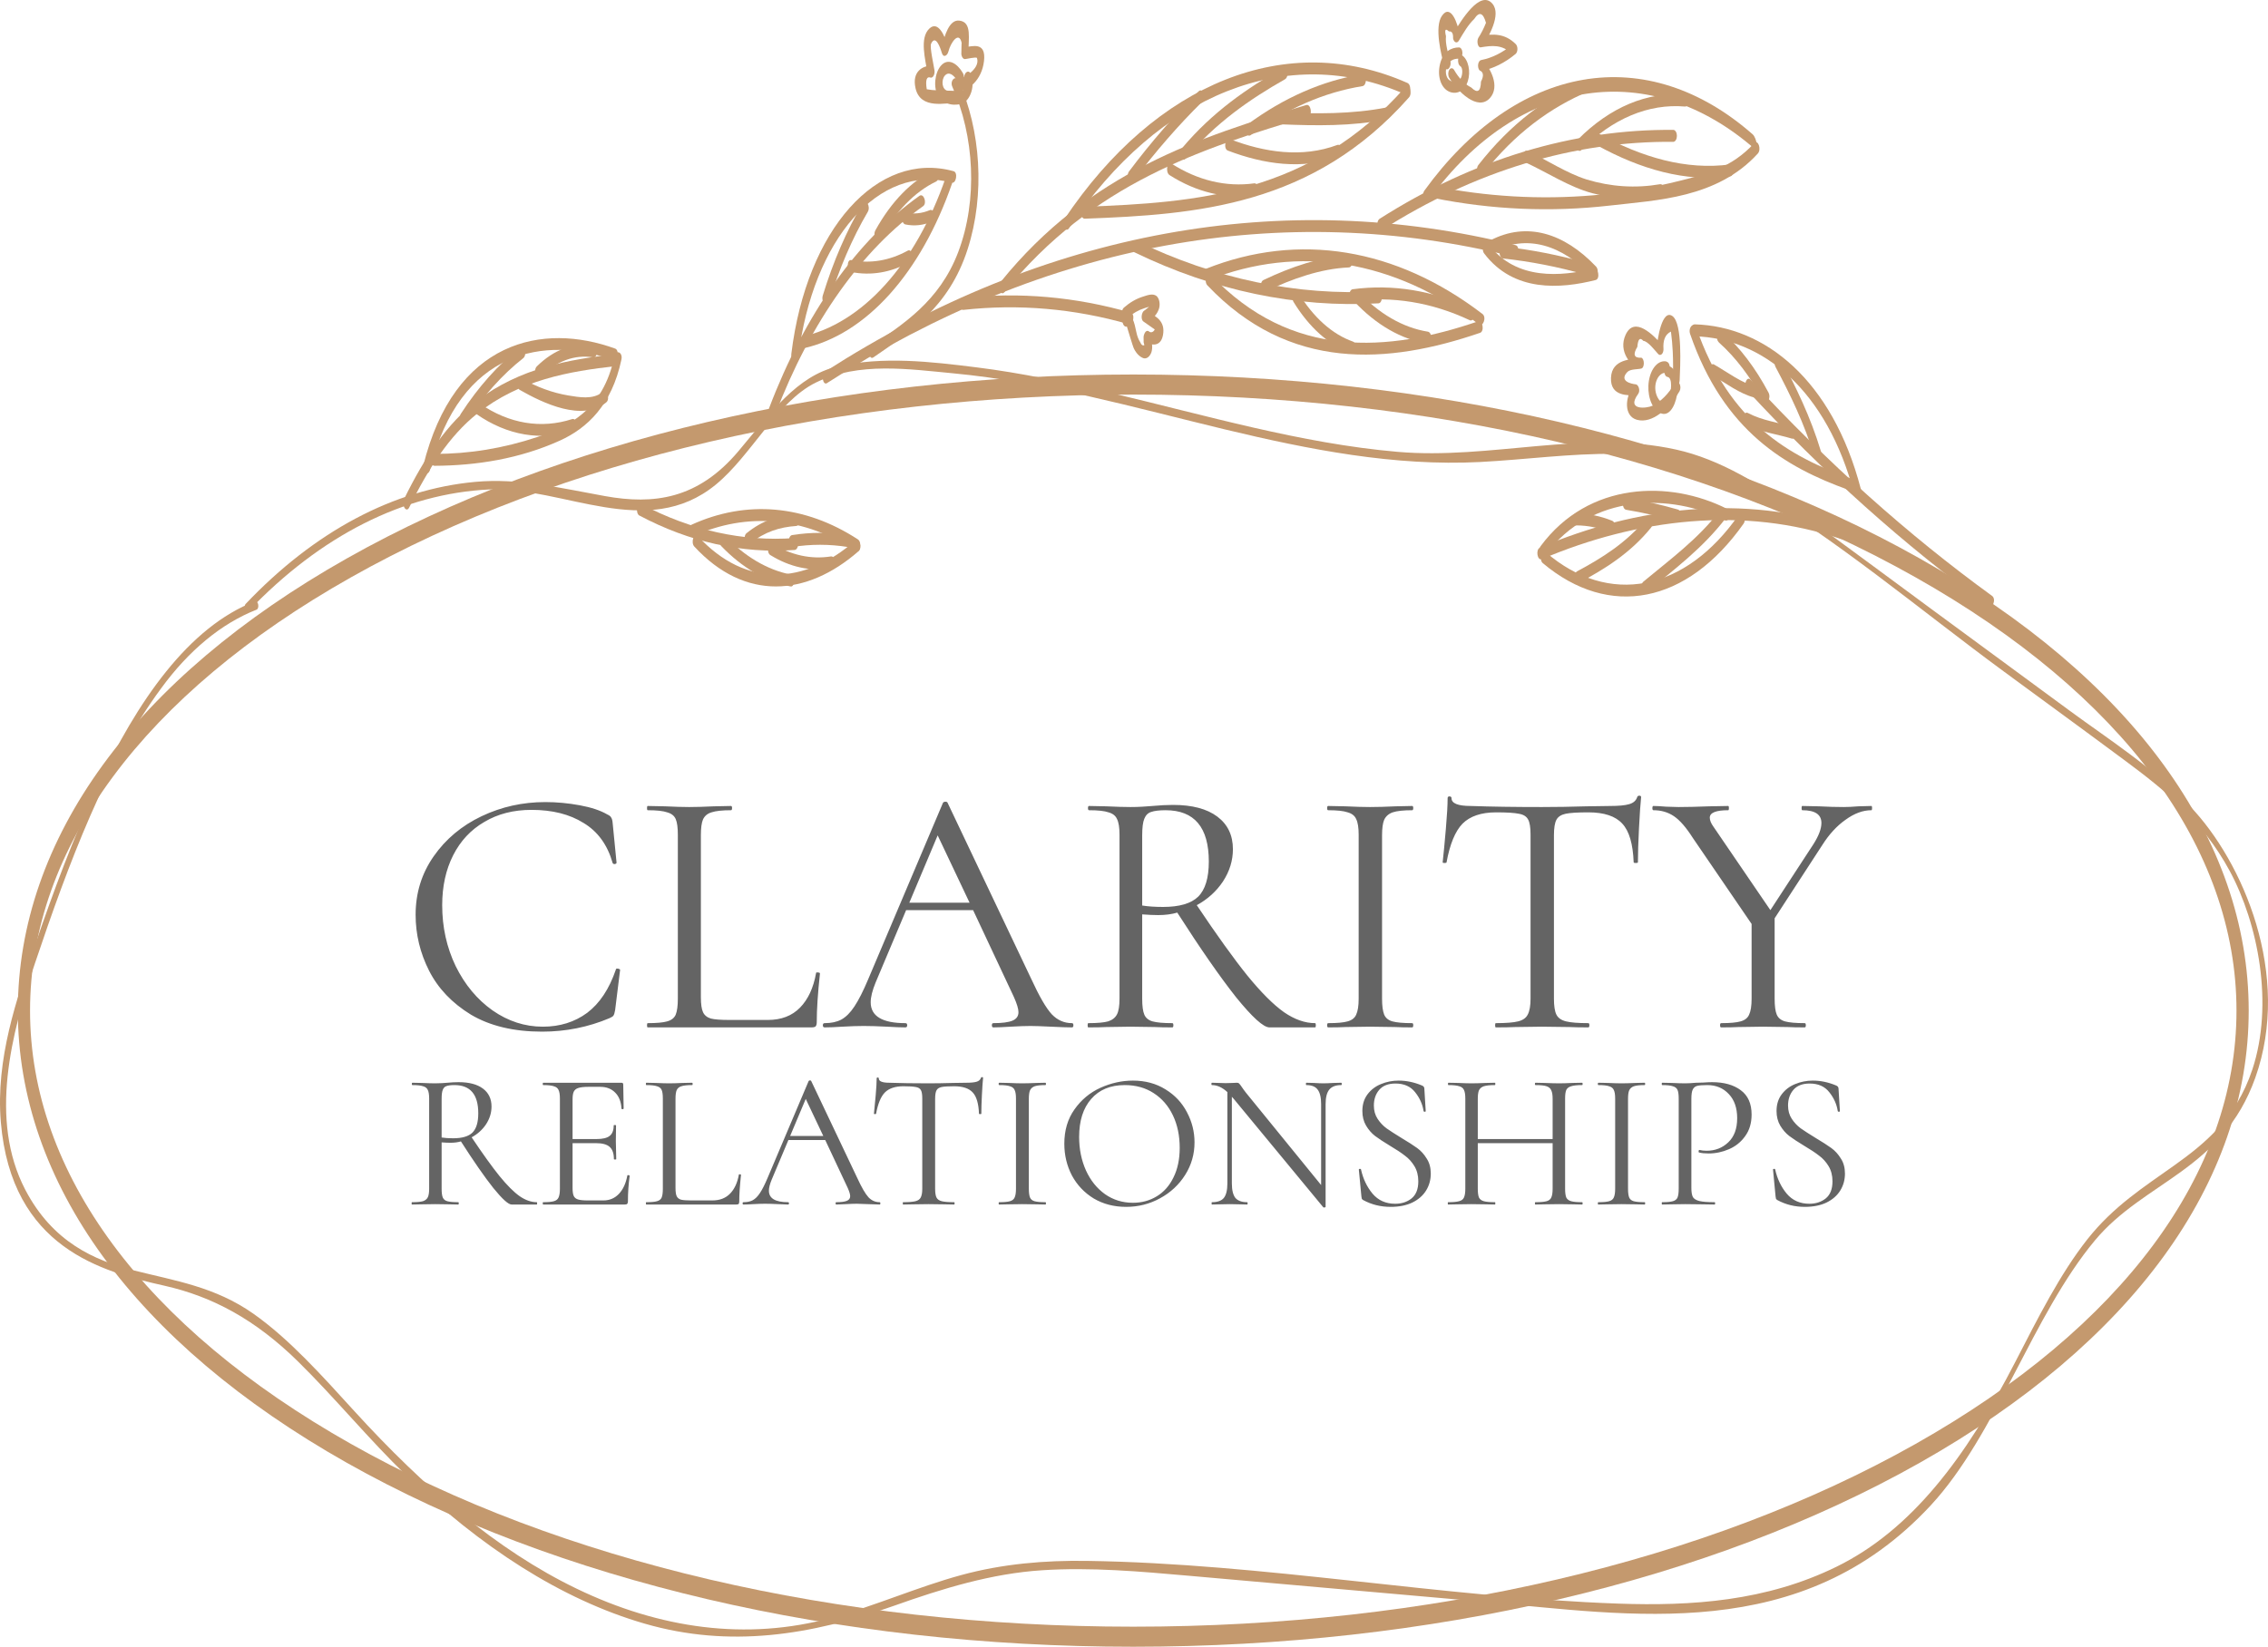 <svg width="256" height="186" viewBox="0 0 256 186" fill="none" xmlns="http://www.w3.org/2000/svg">
<path d="M61.553 90.56C62.833 90.56 64.126 90.68 65.433 90.92C66.74 91.16 67.78 91.507 68.553 91.96C68.793 92.067 68.94 92.187 68.993 92.32C69.073 92.427 69.126 92.627 69.153 92.92L69.593 97.4C69.593 97.48 69.526 97.533 69.393 97.56C69.26 97.56 69.18 97.52 69.153 97.44C68.567 95.387 67.473 93.88 65.873 92.92C64.3 91.933 62.34 91.44 59.993 91.44C57.967 91.44 56.193 91.893 54.673 92.8C53.153 93.68 51.98 94.933 51.153 96.56C50.327 98.187 49.913 100.067 49.913 102.2C49.913 104.68 50.42 106.973 51.433 109.08C52.473 111.187 53.86 112.853 55.593 114.08C57.353 115.307 59.246 115.92 61.273 115.92C63.193 115.92 64.86 115.4 66.273 114.36C67.686 113.293 68.766 111.667 69.513 109.48C69.513 109.4 69.567 109.36 69.673 109.36C69.753 109.36 69.82 109.373 69.873 109.4C69.953 109.427 69.993 109.467 69.993 109.52L69.433 114.04C69.38 114.36 69.313 114.573 69.233 114.68C69.18 114.76 69.033 114.853 68.793 114.96C66.393 115.973 63.86 116.48 61.193 116.48C57.993 116.48 55.313 115.84 53.153 114.56C51.02 113.253 49.447 111.6 48.433 109.6C47.42 107.6 46.913 105.493 46.913 103.28C46.913 100.827 47.593 98.627 48.953 96.68C50.313 94.733 52.113 93.227 54.353 92.16C56.593 91.093 58.993 90.56 61.553 90.56ZM79.111 112.6C79.111 113.373 79.191 113.933 79.351 114.28C79.511 114.627 79.804 114.867 80.231 115C80.658 115.107 81.351 115.16 82.311 115.16H86.671C88.191 115.16 89.404 114.693 90.311 113.76C91.218 112.827 91.818 111.533 92.111 109.88C92.111 109.8 92.178 109.773 92.311 109.8C92.471 109.8 92.551 109.84 92.551 109.92C92.311 112.133 92.191 113.96 92.191 115.4C92.191 115.613 92.151 115.773 92.071 115.88C91.991 115.96 91.831 116 91.591 116H73.111C73.058 116 73.031 115.92 73.031 115.76C73.031 115.6 73.058 115.52 73.111 115.52C74.124 115.52 74.858 115.453 75.311 115.32C75.791 115.187 76.111 114.933 76.271 114.56C76.431 114.16 76.511 113.56 76.511 112.76V94.24C76.511 93.44 76.431 92.853 76.271 92.48C76.111 92.107 75.791 91.853 75.311 91.72C74.858 91.56 74.124 91.48 73.111 91.48C73.058 91.48 73.031 91.4 73.031 91.24C73.031 91.08 73.058 91 73.111 91L75.071 91.04C76.191 91.093 77.098 91.12 77.791 91.12C78.538 91.12 79.471 91.093 80.591 91.04L82.511 91C82.591 91 82.631 91.08 82.631 91.24C82.631 91.4 82.591 91.48 82.511 91.48C81.524 91.48 80.791 91.56 80.311 91.72C79.858 91.853 79.538 92.12 79.351 92.52C79.191 92.893 79.111 93.48 79.111 94.28V112.6ZM120.999 115.52C121.106 115.52 121.159 115.6 121.159 115.76C121.159 115.92 121.106 116 120.999 116C120.492 116 119.706 115.973 118.639 115.92C117.572 115.867 116.799 115.84 116.319 115.84C115.732 115.84 114.986 115.867 114.079 115.92C113.226 115.973 112.572 116 112.119 116C112.012 116 111.959 115.92 111.959 115.76C111.959 115.6 112.012 115.52 112.119 115.52C113.106 115.52 113.826 115.427 114.279 115.24C114.732 115.053 114.959 114.733 114.959 114.28C114.959 113.907 114.786 113.333 114.439 112.56L109.839 102.76H102.279L98.839 110.92C98.466 111.827 98.279 112.573 98.279 113.16C98.279 114.733 99.586 115.52 102.199 115.52C102.332 115.52 102.399 115.6 102.399 115.76C102.399 115.92 102.332 116 102.199 116C101.719 116 101.026 115.973 100.119 115.92C99.106 115.867 98.226 115.84 97.479 115.84C96.786 115.84 95.986 115.867 95.079 115.92C94.279 115.973 93.612 116 93.079 116C92.946 116 92.879 115.92 92.879 115.76C92.879 115.6 92.946 115.52 93.079 115.52C93.826 115.52 94.452 115.387 94.959 115.12C95.492 114.827 95.986 114.333 96.439 113.64C96.919 112.92 97.439 111.893 97.999 110.56L106.439 90.64C106.492 90.56 106.586 90.52 106.719 90.52C106.852 90.52 106.932 90.56 106.959 90.64L116.399 110.52C117.306 112.493 118.079 113.827 118.719 114.52C119.359 115.187 120.119 115.52 120.999 115.52ZM102.639 101.92H109.439L105.839 94.32L102.639 101.92ZM148.445 115.52C148.498 115.52 148.525 115.6 148.525 115.76C148.525 115.92 148.498 116 148.445 116H143.285C142.618 116 141.365 114.867 139.525 112.6C137.712 110.307 135.498 107.12 132.885 103.04C132.245 103.227 131.525 103.32 130.725 103.32C130.218 103.32 129.618 103.293 128.925 103.24V112.76C128.925 113.587 129.005 114.187 129.165 114.56C129.325 114.933 129.632 115.187 130.085 115.32C130.565 115.453 131.312 115.52 132.325 115.52C132.405 115.52 132.445 115.6 132.445 115.76C132.445 115.92 132.405 116 132.325 116C131.498 116 130.845 115.987 130.365 115.96L127.605 115.92L124.885 115.96C124.405 115.987 123.725 116 122.845 116C122.792 116 122.765 115.92 122.765 115.76C122.765 115.6 122.792 115.52 122.845 115.52C123.858 115.52 124.605 115.453 125.085 115.32C125.565 115.16 125.898 114.893 126.085 114.52C126.272 114.147 126.365 113.56 126.365 112.76V94.24C126.365 93.44 126.272 92.853 126.085 92.48C125.925 92.107 125.605 91.853 125.125 91.72C124.672 91.56 123.938 91.48 122.925 91.48C122.845 91.48 122.805 91.4 122.805 91.24C122.805 91.08 122.845 91 122.925 91L124.885 91.04C126.005 91.093 126.912 91.12 127.605 91.12C128.085 91.12 128.538 91.107 128.965 91.08C129.392 91.053 129.765 91.027 130.085 91C130.938 90.92 131.712 90.88 132.405 90.88C134.565 90.88 136.232 91.32 137.405 92.2C138.578 93.08 139.165 94.307 139.165 95.88C139.165 97.16 138.792 98.373 138.045 99.52C137.298 100.64 136.312 101.533 135.085 102.2C137.352 105.587 139.258 108.24 140.805 110.16C142.352 112.053 143.725 113.427 144.925 114.28C146.125 115.107 147.298 115.52 148.445 115.52ZM128.925 102.24C129.592 102.347 130.378 102.4 131.285 102.4C133.125 102.4 134.445 102.013 135.245 101.24C136.045 100.44 136.445 99.12 136.445 97.28C136.445 93.413 134.818 91.48 131.565 91.48C130.845 91.48 130.298 91.547 129.925 91.68C129.578 91.787 129.325 92.04 129.165 92.44C129.005 92.813 128.925 93.44 128.925 94.32V102.24ZM155.999 112.76C155.999 113.56 156.079 114.16 156.239 114.56C156.399 114.933 156.706 115.187 157.159 115.32C157.639 115.453 158.386 115.52 159.399 115.52C159.479 115.52 159.519 115.6 159.519 115.76C159.519 115.92 159.479 116 159.399 116C158.599 116 157.959 115.987 157.479 115.96L154.639 115.92L151.879 115.96C151.399 115.987 150.746 116 149.919 116C149.839 116 149.799 115.92 149.799 115.76C149.799 115.6 149.839 115.52 149.919 115.52C150.932 115.52 151.666 115.453 152.119 115.32C152.599 115.187 152.919 114.933 153.079 114.56C153.266 114.16 153.359 113.56 153.359 112.76V94.24C153.359 93.44 153.266 92.853 153.079 92.48C152.919 92.107 152.599 91.853 152.119 91.72C151.666 91.56 150.932 91.48 149.919 91.48C149.839 91.48 149.799 91.4 149.799 91.24C149.799 91.08 149.839 91 149.919 91L151.879 91.04C152.999 91.093 153.919 91.12 154.639 91.12C155.439 91.12 156.399 91.093 157.519 91.04L159.399 91C159.479 91 159.519 91.08 159.519 91.24C159.519 91.4 159.479 91.48 159.399 91.48C158.412 91.48 157.679 91.56 157.199 91.72C156.746 91.88 156.426 92.16 156.239 92.56C156.079 92.933 155.999 93.52 155.999 94.32V112.76ZM168.88 91.72C167.2 91.72 165.934 92.147 165.08 93C164.254 93.853 163.654 95.307 163.28 97.36C163.28 97.413 163.2 97.44 163.04 97.44C162.907 97.44 162.84 97.413 162.84 97.36C162.947 96.4 163.067 95.147 163.2 93.6C163.334 92.053 163.4 90.893 163.4 90.12C163.4 89.987 163.467 89.92 163.6 89.92C163.76 89.92 163.84 89.987 163.84 90.12C163.84 90.707 164.56 91 166 91C168.267 91.08 170.947 91.12 174.04 91.12C175.614 91.12 177.28 91.093 179.04 91.04L181.76 91C182.72 91 183.427 90.933 183.88 90.8C184.36 90.667 184.667 90.4 184.8 90C184.827 89.893 184.907 89.84 185.04 89.84C185.174 89.84 185.24 89.893 185.24 90C185.16 90.773 185.08 91.947 185 93.52C184.92 95.093 184.88 96.373 184.88 97.36C184.88 97.413 184.8 97.44 184.64 97.44C184.48 97.44 184.4 97.413 184.4 97.36C184.32 95.28 183.894 93.827 183.12 93C182.347 92.147 181.067 91.72 179.28 91.72C178.08 91.72 177.227 91.773 176.72 91.88C176.214 91.987 175.867 92.213 175.68 92.56C175.494 92.907 175.4 93.493 175.4 94.32V112.76C175.4 113.587 175.494 114.187 175.68 114.56C175.867 114.933 176.227 115.187 176.76 115.32C177.294 115.453 178.134 115.52 179.28 115.52C179.36 115.52 179.4 115.6 179.4 115.76C179.4 115.92 179.36 116 179.28 116C178.4 116 177.694 115.987 177.16 115.96L174.04 115.92L171.04 115.96C170.507 115.987 169.774 116 168.84 116C168.787 116 168.76 115.92 168.76 115.76C168.76 115.6 168.787 115.52 168.84 115.52C169.987 115.52 170.827 115.453 171.36 115.32C171.894 115.187 172.254 114.933 172.44 114.56C172.654 114.16 172.76 113.56 172.76 112.76V94.24C172.76 93.413 172.667 92.84 172.48 92.52C172.294 92.173 171.947 91.96 171.44 91.88C170.934 91.773 170.08 91.72 168.88 91.72ZM211.232 91C211.285 91 211.312 91.08 211.312 91.24C211.312 91.4 211.285 91.48 211.232 91.48C210.272 91.48 209.299 91.84 208.312 92.56C207.325 93.253 206.445 94.213 205.672 95.44L200.312 103.68V112.76C200.312 113.587 200.392 114.187 200.552 114.56C200.712 114.933 201.019 115.187 201.472 115.32C201.952 115.453 202.699 115.52 203.712 115.52C203.792 115.52 203.832 115.6 203.832 115.76C203.832 115.92 203.792 116 203.712 116C202.885 116 202.245 115.987 201.792 115.96L198.992 115.92L196.232 115.96C195.752 115.987 195.099 116 194.272 116C194.192 116 194.152 115.92 194.152 115.76C194.152 115.6 194.192 115.52 194.272 115.52C195.285 115.52 196.019 115.453 196.472 115.32C196.952 115.187 197.272 114.933 197.432 114.56C197.619 114.16 197.712 113.56 197.712 112.76V104.32L191.072 94.6C190.325 93.427 189.619 92.613 188.952 92.16C188.285 91.707 187.512 91.48 186.632 91.48C186.552 91.48 186.512 91.4 186.512 91.24C186.512 91.08 186.552 91 186.632 91C186.952 91 187.432 91.027 188.072 91.08L189.472 91.12C190.379 91.12 191.525 91.093 192.912 91.04L195.072 91C195.125 91 195.152 91.08 195.152 91.24C195.152 91.4 195.125 91.48 195.072 91.48C193.685 91.48 192.992 91.76 192.992 92.32C192.992 92.613 193.125 92.947 193.392 93.32L199.832 102.76L204.712 95.28C205.299 94.347 205.592 93.56 205.592 92.92C205.592 91.96 204.872 91.48 203.432 91.48C203.379 91.48 203.352 91.4 203.352 91.24C203.352 91.08 203.379 91 203.432 91L205.312 91.04C206.325 91.093 207.259 91.12 208.112 91.12C208.565 91.12 209.112 91.093 209.752 91.04L211.232 91Z" fill="rgb(100, 100, 100)"/>
<path d="M60.585 135.736C60.614 135.736 60.629 135.78 60.629 135.868C60.629 135.956 60.614 136 60.585 136H57.747C57.38 136 56.691 135.377 55.679 134.13C54.681 132.869 53.464 131.116 52.027 128.872C51.675 128.975 51.279 129.026 50.839 129.026C50.56 129.026 50.23 129.011 49.849 128.982V134.218C49.849 134.673 49.893 135.003 49.981 135.208C50.069 135.413 50.237 135.553 50.487 135.626C50.751 135.699 51.161 135.736 51.719 135.736C51.763 135.736 51.785 135.78 51.785 135.868C51.785 135.956 51.763 136 51.719 136C51.264 136 50.905 135.993 50.641 135.978L49.123 135.956L47.627 135.978C47.363 135.993 46.989 136 46.505 136C46.475 136 46.461 135.956 46.461 135.868C46.461 135.78 46.475 135.736 46.505 135.736C47.062 135.736 47.473 135.699 47.737 135.626C48.001 135.538 48.184 135.391 48.287 135.186C48.389 134.981 48.441 134.658 48.441 134.218V124.032C48.441 123.592 48.389 123.269 48.287 123.064C48.199 122.859 48.023 122.719 47.759 122.646C47.509 122.558 47.106 122.514 46.549 122.514C46.505 122.514 46.483 122.47 46.483 122.382C46.483 122.294 46.505 122.25 46.549 122.25L47.627 122.272C48.243 122.301 48.741 122.316 49.123 122.316C49.387 122.316 49.636 122.309 49.871 122.294C50.105 122.279 50.311 122.265 50.487 122.25C50.956 122.206 51.381 122.184 51.763 122.184C52.951 122.184 53.867 122.426 54.513 122.91C55.158 123.394 55.481 124.069 55.481 124.934C55.481 125.638 55.275 126.305 54.865 126.936C54.454 127.552 53.911 128.043 53.237 128.41C54.483 130.273 55.532 131.732 56.383 132.788C57.233 133.829 57.989 134.585 58.649 135.054C59.309 135.509 59.954 135.736 60.585 135.736ZM49.849 128.432C50.215 128.491 50.648 128.52 51.147 128.52C52.159 128.52 52.885 128.307 53.325 127.882C53.765 127.442 53.985 126.716 53.985 125.704C53.985 123.577 53.09 122.514 51.301 122.514C50.905 122.514 50.604 122.551 50.399 122.624C50.208 122.683 50.069 122.822 49.981 123.042C49.893 123.247 49.849 123.592 49.849 124.076V128.432ZM70.811 132.722C70.811 132.693 70.841 132.678 70.899 132.678C70.943 132.678 70.98 132.685 71.009 132.7C71.053 132.715 71.075 132.737 71.075 132.766C70.943 133.69 70.877 134.658 70.877 135.67C70.877 135.787 70.848 135.875 70.789 135.934C70.745 135.978 70.657 136 70.525 136H61.307C61.278 136 61.263 135.956 61.263 135.868C61.263 135.78 61.278 135.736 61.307 135.736C61.865 135.736 62.268 135.699 62.517 135.626C62.781 135.553 62.957 135.413 63.045 135.208C63.148 134.988 63.199 134.658 63.199 134.218V124.032C63.199 123.592 63.148 123.269 63.045 123.064C62.957 122.859 62.781 122.719 62.517 122.646C62.268 122.558 61.865 122.514 61.307 122.514C61.278 122.514 61.263 122.47 61.263 122.382C61.263 122.294 61.278 122.25 61.307 122.25H70.151C70.283 122.25 70.349 122.316 70.349 122.448L70.393 125.154C70.393 125.198 70.357 125.227 70.283 125.242C70.21 125.242 70.166 125.22 70.151 125.176C70.107 124.399 69.873 123.797 69.447 123.372C69.022 122.932 68.457 122.712 67.753 122.712H66.411C65.898 122.712 65.517 122.756 65.267 122.844C65.033 122.917 64.864 123.057 64.761 123.262C64.673 123.453 64.629 123.746 64.629 124.142V128.608H67.313C68.017 128.608 68.516 128.491 68.809 128.256C69.117 128.021 69.271 127.625 69.271 127.068C69.271 127.039 69.315 127.024 69.403 127.024C69.491 127.024 69.535 127.039 69.535 127.068L69.513 128.85C69.513 129.275 69.521 129.598 69.535 129.818L69.557 130.874C69.557 130.903 69.513 130.918 69.425 130.918C69.337 130.918 69.293 130.903 69.293 130.874C69.293 130.229 69.132 129.767 68.809 129.488C68.501 129.209 67.981 129.07 67.247 129.07H64.629V134.13C64.629 134.541 64.673 134.841 64.761 135.032C64.849 135.223 65.011 135.355 65.245 135.428C65.48 135.501 65.847 135.538 66.345 135.538H68.105C68.809 135.538 69.396 135.289 69.865 134.79C70.335 134.291 70.65 133.602 70.811 132.722ZM76.248 134.13C76.248 134.555 76.292 134.863 76.38 135.054C76.468 135.245 76.629 135.377 76.864 135.45C77.098 135.509 77.48 135.538 78.008 135.538H80.406C81.242 135.538 81.909 135.281 82.408 134.768C82.906 134.255 83.236 133.543 83.398 132.634C83.398 132.59 83.434 132.575 83.508 132.59C83.596 132.59 83.64 132.612 83.64 132.656C83.508 133.873 83.442 134.878 83.442 135.67C83.442 135.787 83.42 135.875 83.376 135.934C83.332 135.978 83.244 136 83.112 136H72.948C72.918 136 72.904 135.956 72.904 135.868C72.904 135.78 72.918 135.736 72.948 135.736C73.505 135.736 73.908 135.699 74.158 135.626C74.422 135.553 74.598 135.413 74.686 135.208C74.774 134.988 74.818 134.658 74.818 134.218V124.032C74.818 123.592 74.774 123.269 74.686 123.064C74.598 122.859 74.422 122.719 74.158 122.646C73.908 122.558 73.505 122.514 72.948 122.514C72.918 122.514 72.904 122.47 72.904 122.382C72.904 122.294 72.918 122.25 72.948 122.25L74.026 122.272C74.642 122.301 75.14 122.316 75.522 122.316C75.932 122.316 76.446 122.301 77.062 122.272L78.118 122.25C78.162 122.25 78.184 122.294 78.184 122.382C78.184 122.47 78.162 122.514 78.118 122.514C77.575 122.514 77.172 122.558 76.908 122.646C76.658 122.719 76.482 122.866 76.38 123.086C76.292 123.291 76.248 123.614 76.248 124.054V134.13ZM99.286 135.736C99.345 135.736 99.374 135.78 99.374 135.868C99.374 135.956 99.345 136 99.286 136C99.007 136 98.575 135.985 97.988 135.956C97.401 135.927 96.976 135.912 96.712 135.912C96.389 135.912 95.979 135.927 95.48 135.956C95.011 135.985 94.651 136 94.402 136C94.344 136 94.314 135.956 94.314 135.868C94.314 135.78 94.344 135.736 94.402 135.736C94.945 135.736 95.341 135.685 95.59 135.582C95.84 135.479 95.964 135.303 95.964 135.054C95.964 134.849 95.869 134.533 95.678 134.108L93.148 128.718H88.99L87.098 133.206C86.893 133.705 86.79 134.115 86.79 134.438C86.79 135.303 87.509 135.736 88.946 135.736C89.019 135.736 89.056 135.78 89.056 135.868C89.056 135.956 89.019 136 88.946 136C88.682 136 88.301 135.985 87.802 135.956C87.245 135.927 86.761 135.912 86.35 135.912C85.969 135.912 85.529 135.927 85.03 135.956C84.59 135.985 84.224 136 83.93 136C83.857 136 83.82 135.956 83.82 135.868C83.82 135.78 83.857 135.736 83.93 135.736C84.341 135.736 84.686 135.663 84.964 135.516C85.257 135.355 85.529 135.083 85.778 134.702C86.042 134.306 86.328 133.741 86.636 133.008L91.278 122.052C91.308 122.008 91.359 121.986 91.432 121.986C91.505 121.986 91.549 122.008 91.564 122.052L96.756 132.986C97.255 134.071 97.68 134.805 98.032 135.186C98.384 135.553 98.802 135.736 99.286 135.736ZM89.188 128.256H92.928L90.948 124.076L89.188 128.256ZM101.967 122.646C101.043 122.646 100.346 122.881 99.877 123.35C99.422 123.819 99.092 124.619 98.887 125.748C98.887 125.777 98.843 125.792 98.755 125.792C98.681 125.792 98.645 125.777 98.645 125.748C98.703 125.22 98.769 124.531 98.843 123.68C98.916 122.829 98.953 122.191 98.953 121.766C98.953 121.693 98.989 121.656 99.063 121.656C99.151 121.656 99.195 121.693 99.195 121.766C99.195 122.089 99.591 122.25 100.383 122.25C101.629 122.294 103.103 122.316 104.805 122.316C105.67 122.316 106.587 122.301 107.555 122.272L109.051 122.25C109.579 122.25 109.967 122.213 110.217 122.14C110.481 122.067 110.649 121.92 110.723 121.7C110.737 121.641 110.781 121.612 110.855 121.612C110.928 121.612 110.965 121.641 110.965 121.7C110.921 122.125 110.877 122.771 110.833 123.636C110.789 124.501 110.767 125.205 110.767 125.748C110.767 125.777 110.723 125.792 110.635 125.792C110.547 125.792 110.503 125.777 110.503 125.748C110.459 124.604 110.224 123.805 109.799 123.35C109.373 122.881 108.669 122.646 107.687 122.646C107.027 122.646 106.557 122.675 106.279 122.734C106 122.793 105.809 122.917 105.707 123.108C105.604 123.299 105.553 123.621 105.553 124.076V134.218C105.553 134.673 105.604 135.003 105.707 135.208C105.809 135.413 106.007 135.553 106.301 135.626C106.594 135.699 107.056 135.736 107.687 135.736C107.731 135.736 107.753 135.78 107.753 135.868C107.753 135.956 107.731 136 107.687 136C107.203 136 106.814 135.993 106.521 135.978L104.805 135.956L103.155 135.978C102.861 135.993 102.458 136 101.945 136C101.915 136 101.901 135.956 101.901 135.868C101.901 135.78 101.915 135.736 101.945 135.736C102.575 135.736 103.037 135.699 103.331 135.626C103.624 135.553 103.822 135.413 103.925 135.208C104.042 134.988 104.101 134.658 104.101 134.218V124.032C104.101 123.577 104.049 123.262 103.947 123.086C103.844 122.895 103.653 122.778 103.375 122.734C103.096 122.675 102.627 122.646 101.967 122.646ZM116.13 134.218C116.13 134.658 116.174 134.988 116.262 135.208C116.35 135.413 116.519 135.553 116.768 135.626C117.032 135.699 117.443 135.736 118 135.736C118.044 135.736 118.066 135.78 118.066 135.868C118.066 135.956 118.044 136 118 136C117.56 136 117.208 135.993 116.944 135.978L115.382 135.956L113.864 135.978C113.6 135.993 113.241 136 112.786 136C112.742 136 112.72 135.956 112.72 135.868C112.72 135.78 112.742 135.736 112.786 135.736C113.343 135.736 113.747 135.699 113.996 135.626C114.26 135.553 114.436 135.413 114.524 135.208C114.627 134.988 114.678 134.658 114.678 134.218V124.032C114.678 123.592 114.627 123.269 114.524 123.064C114.436 122.859 114.26 122.719 113.996 122.646C113.747 122.558 113.343 122.514 112.786 122.514C112.742 122.514 112.72 122.47 112.72 122.382C112.72 122.294 112.742 122.25 112.786 122.25L113.864 122.272C114.48 122.301 114.986 122.316 115.382 122.316C115.822 122.316 116.35 122.301 116.966 122.272L118 122.25C118.044 122.25 118.066 122.294 118.066 122.382C118.066 122.47 118.044 122.514 118 122.514C117.457 122.514 117.054 122.558 116.79 122.646C116.541 122.734 116.365 122.888 116.262 123.108C116.174 123.313 116.13 123.636 116.13 124.076V134.218ZM127.109 136.264C125.745 136.264 124.527 135.949 123.457 135.318C122.401 134.673 121.579 133.807 120.993 132.722C120.421 131.622 120.135 130.427 120.135 129.136C120.135 127.625 120.516 126.335 121.279 125.264C122.041 124.179 123.017 123.365 124.205 122.822C125.407 122.279 126.632 122.008 127.879 122.008C129.272 122.008 130.497 122.338 131.553 122.998C132.609 123.643 133.415 124.501 133.973 125.572C134.545 126.643 134.831 127.779 134.831 128.982C134.831 130.317 134.479 131.541 133.775 132.656C133.071 133.771 132.125 134.651 130.937 135.296C129.763 135.941 128.487 136.264 127.109 136.264ZM127.879 135.802C128.876 135.802 129.771 135.56 130.563 135.076C131.369 134.592 132 133.881 132.455 132.942C132.924 132.003 133.159 130.889 133.159 129.598C133.159 128.219 132.902 126.995 132.389 125.924C131.875 124.853 131.149 124.017 130.211 123.416C129.287 122.815 128.201 122.514 126.955 122.514C125.341 122.514 124.08 123.035 123.171 124.076C122.261 125.117 121.807 126.547 121.807 128.366C121.807 129.745 122.063 131.006 122.577 132.15C123.09 133.279 123.809 134.174 124.733 134.834C125.657 135.479 126.705 135.802 127.879 135.802ZM151.388 122.25C151.432 122.25 151.454 122.294 151.454 122.382C151.454 122.47 151.432 122.514 151.388 122.514C150.772 122.514 150.325 122.683 150.046 123.02C149.768 123.357 149.628 123.907 149.628 124.67V136.264C149.628 136.293 149.592 136.315 149.518 136.33C149.445 136.345 149.394 136.337 149.364 136.308L139.244 124.054L139.046 123.834V133.602C139.046 134.365 139.178 134.915 139.442 135.252C139.721 135.575 140.161 135.736 140.762 135.736C140.806 135.736 140.828 135.78 140.828 135.868C140.828 135.956 140.806 136 140.762 136C140.396 136 140.117 135.993 139.926 135.978L138.826 135.956L137.704 135.978C137.499 135.993 137.198 136 136.802 136C136.773 136 136.758 135.956 136.758 135.868C136.758 135.78 136.773 135.736 136.802 135.736C137.433 135.736 137.88 135.575 138.144 135.252C138.408 134.915 138.54 134.365 138.54 133.602V123.306C137.968 122.778 137.389 122.514 136.802 122.514C136.758 122.514 136.736 122.47 136.736 122.382C136.736 122.294 136.758 122.25 136.802 122.25L137.616 122.272C137.792 122.287 138.034 122.294 138.342 122.294C138.665 122.294 138.929 122.287 139.134 122.272C139.34 122.257 139.501 122.25 139.618 122.25C139.736 122.25 139.816 122.279 139.86 122.338C139.919 122.382 140.007 122.492 140.124 122.668C140.3 122.932 140.476 123.174 140.652 123.394L149.122 133.8V124.67C149.122 123.907 148.99 123.357 148.726 123.02C148.477 122.683 148.052 122.514 147.45 122.514C147.421 122.514 147.406 122.47 147.406 122.382C147.406 122.294 147.421 122.25 147.45 122.25L148.308 122.272C148.748 122.301 149.108 122.316 149.386 122.316C149.65 122.316 150.017 122.301 150.486 122.272L151.388 122.25ZM155.075 124.824C155.075 125.396 155.214 125.895 155.493 126.32C155.771 126.745 156.109 127.105 156.505 127.398C156.901 127.677 157.458 128.036 158.177 128.476C158.939 128.931 159.533 129.312 159.959 129.62C160.384 129.928 160.743 130.324 161.037 130.808C161.345 131.277 161.499 131.842 161.499 132.502C161.499 133.206 161.323 133.844 160.971 134.416C160.619 134.988 160.098 135.443 159.409 135.78C158.734 136.103 157.92 136.264 156.967 136.264C155.837 136.264 154.803 136.007 153.865 135.494C153.791 135.45 153.74 135.399 153.711 135.34C153.696 135.281 153.681 135.193 153.667 135.076L153.381 132.084C153.366 132.025 153.395 131.989 153.469 131.974C153.557 131.959 153.608 131.981 153.623 132.04C153.857 133.096 154.29 134.005 154.921 134.768C155.566 135.531 156.417 135.912 157.473 135.912C158.206 135.912 158.822 135.714 159.321 135.318C159.834 134.907 160.091 134.262 160.091 133.382C160.091 132.722 159.944 132.15 159.651 131.666C159.357 131.182 158.998 130.786 158.573 130.478C158.162 130.155 157.597 129.781 156.879 129.356C156.175 128.931 155.617 128.564 155.207 128.256C154.811 127.948 154.473 127.559 154.195 127.09C153.916 126.621 153.777 126.071 153.777 125.44C153.777 124.707 153.967 124.083 154.349 123.57C154.745 123.042 155.251 122.653 155.867 122.404C156.497 122.14 157.165 122.008 157.869 122.008C158.734 122.008 159.592 122.184 160.443 122.536C160.663 122.609 160.773 122.734 160.773 122.91L160.927 125.44C160.927 125.499 160.89 125.528 160.817 125.528C160.743 125.528 160.699 125.499 160.685 125.44C160.567 124.677 160.252 123.973 159.739 123.328C159.225 122.668 158.485 122.338 157.517 122.338C156.695 122.338 156.079 122.58 155.669 123.064C155.273 123.533 155.075 124.12 155.075 124.824ZM178.575 135.736C178.619 135.736 178.641 135.78 178.641 135.868C178.641 135.956 178.619 136 178.575 136C178.121 136 177.761 135.993 177.497 135.978L175.979 135.956L174.373 135.978C174.109 135.993 173.757 136 173.317 136C173.273 136 173.251 135.956 173.251 135.868C173.251 135.78 173.273 135.736 173.317 135.736C173.889 135.736 174.307 135.699 174.571 135.626C174.835 135.553 175.011 135.413 175.099 135.208C175.202 134.988 175.253 134.658 175.253 134.218V129.07H166.805V134.218C166.805 134.658 166.849 134.988 166.937 135.208C167.04 135.413 167.223 135.553 167.487 135.626C167.751 135.699 168.169 135.736 168.741 135.736C168.771 135.736 168.785 135.78 168.785 135.868C168.785 135.956 168.771 136 168.741 136C168.287 136 167.927 135.993 167.663 135.978L166.079 135.956L164.561 135.978C164.297 135.993 163.931 136 163.461 136C163.432 136 163.417 135.956 163.417 135.868C163.417 135.78 163.432 135.736 163.461 135.736C164.019 135.736 164.429 135.699 164.693 135.626C164.972 135.553 165.155 135.413 165.243 135.208C165.346 134.988 165.397 134.658 165.397 134.218V124.032C165.397 123.592 165.346 123.269 165.243 123.064C165.155 122.859 164.979 122.719 164.715 122.646C164.451 122.558 164.041 122.514 163.483 122.514C163.454 122.514 163.439 122.47 163.439 122.382C163.439 122.294 163.454 122.25 163.483 122.25L164.605 122.272C165.221 122.301 165.713 122.316 166.079 122.316C166.505 122.316 167.04 122.301 167.685 122.272L168.741 122.25C168.771 122.25 168.785 122.294 168.785 122.382C168.785 122.47 168.771 122.514 168.741 122.514C168.184 122.514 167.766 122.558 167.487 122.646C167.223 122.734 167.04 122.888 166.937 123.108C166.849 123.313 166.805 123.636 166.805 124.076V128.608H175.253V124.076C175.253 123.636 175.202 123.313 175.099 123.108C175.011 122.888 174.835 122.734 174.571 122.646C174.307 122.558 173.889 122.514 173.317 122.514C173.273 122.514 173.251 122.47 173.251 122.382C173.251 122.294 173.273 122.25 173.317 122.25L174.373 122.272C175.019 122.301 175.554 122.316 175.979 122.316C176.375 122.316 176.881 122.301 177.497 122.272L178.575 122.25C178.619 122.25 178.641 122.294 178.641 122.382C178.641 122.47 178.619 122.514 178.575 122.514C178.018 122.514 177.607 122.558 177.343 122.646C177.079 122.719 176.896 122.859 176.793 123.064C176.705 123.269 176.661 123.592 176.661 124.032V134.218C176.661 134.658 176.705 134.988 176.793 135.208C176.896 135.413 177.079 135.553 177.343 135.626C177.607 135.699 178.018 135.736 178.575 135.736ZM183.763 134.218C183.763 134.658 183.807 134.988 183.895 135.208C183.983 135.413 184.151 135.553 184.401 135.626C184.665 135.699 185.075 135.736 185.633 135.736C185.677 135.736 185.699 135.78 185.699 135.868C185.699 135.956 185.677 136 185.633 136C185.193 136 184.841 135.993 184.577 135.978L183.015 135.956L181.497 135.978C181.233 135.993 180.873 136 180.419 136C180.375 136 180.353 135.956 180.353 135.868C180.353 135.78 180.375 135.736 180.419 135.736C180.976 135.736 181.379 135.699 181.629 135.626C181.893 135.553 182.069 135.413 182.157 135.208C182.259 134.988 182.311 134.658 182.311 134.218V124.032C182.311 123.592 182.259 123.269 182.157 123.064C182.069 122.859 181.893 122.719 181.629 122.646C181.379 122.558 180.976 122.514 180.419 122.514C180.375 122.514 180.353 122.47 180.353 122.382C180.353 122.294 180.375 122.25 180.419 122.25L181.497 122.272C182.113 122.301 182.619 122.316 183.015 122.316C183.455 122.316 183.983 122.301 184.599 122.272L185.633 122.25C185.677 122.25 185.699 122.294 185.699 122.382C185.699 122.47 185.677 122.514 185.633 122.514C185.09 122.514 184.687 122.558 184.423 122.646C184.173 122.734 183.997 122.888 183.895 123.108C183.807 123.313 183.763 123.636 183.763 124.076V134.218ZM190.913 134.13C190.913 134.599 190.972 134.944 191.089 135.164C191.221 135.369 191.463 135.516 191.815 135.604C192.182 135.692 192.754 135.736 193.531 135.736C193.575 135.736 193.597 135.78 193.597 135.868C193.597 135.956 193.575 136 193.531 136C192.93 136 192.461 135.993 192.123 135.978L190.209 135.956L188.735 135.978C188.457 135.993 188.083 136 187.613 136C187.584 136 187.569 135.956 187.569 135.868C187.569 135.78 187.584 135.736 187.613 135.736C188.171 135.736 188.574 135.699 188.823 135.626C189.087 135.553 189.263 135.413 189.351 135.208C189.439 134.988 189.483 134.658 189.483 134.218V124.032C189.483 123.592 189.439 123.269 189.351 123.064C189.263 122.859 189.087 122.719 188.823 122.646C188.574 122.558 188.171 122.514 187.613 122.514C187.584 122.514 187.569 122.47 187.569 122.382C187.569 122.294 187.584 122.25 187.613 122.25L188.713 122.272C189.329 122.301 189.821 122.316 190.187 122.316C190.554 122.316 190.965 122.294 191.419 122.25C191.595 122.25 191.874 122.243 192.255 122.228C192.637 122.199 192.967 122.184 193.245 122.184C194.595 122.184 195.673 122.485 196.479 123.086C197.301 123.687 197.711 124.604 197.711 125.836C197.711 126.804 197.469 127.618 196.985 128.278C196.516 128.938 195.907 129.429 195.159 129.752C194.411 130.075 193.641 130.236 192.849 130.236C192.424 130.236 192.072 130.199 191.793 130.126C191.749 130.126 191.727 130.089 191.727 130.016C191.727 129.972 191.735 129.928 191.749 129.884C191.779 129.84 191.808 129.825 191.837 129.84C192.072 129.899 192.336 129.928 192.629 129.928C193.597 129.928 194.411 129.613 195.071 128.982C195.746 128.351 196.083 127.442 196.083 126.254C196.083 125.095 195.768 124.186 195.137 123.526C194.507 122.851 193.7 122.514 192.717 122.514C192.189 122.514 191.808 122.543 191.573 122.602C191.339 122.661 191.17 122.8 191.067 123.02C190.965 123.225 190.913 123.577 190.913 124.076V134.13ZM201.825 124.824C201.825 125.396 201.964 125.895 202.243 126.32C202.521 126.745 202.859 127.105 203.255 127.398C203.651 127.677 204.208 128.036 204.927 128.476C205.689 128.931 206.283 129.312 206.709 129.62C207.134 129.928 207.493 130.324 207.787 130.808C208.095 131.277 208.249 131.842 208.249 132.502C208.249 133.206 208.073 133.844 207.721 134.416C207.369 134.988 206.848 135.443 206.159 135.78C205.484 136.103 204.67 136.264 203.717 136.264C202.587 136.264 201.553 136.007 200.615 135.494C200.541 135.45 200.49 135.399 200.461 135.34C200.446 135.281 200.431 135.193 200.417 135.076L200.131 132.084C200.116 132.025 200.145 131.989 200.219 131.974C200.307 131.959 200.358 131.981 200.373 132.04C200.607 133.096 201.04 134.005 201.671 134.768C202.316 135.531 203.167 135.912 204.223 135.912C204.956 135.912 205.572 135.714 206.071 135.318C206.584 134.907 206.841 134.262 206.841 133.382C206.841 132.722 206.694 132.15 206.401 131.666C206.107 131.182 205.748 130.786 205.323 130.478C204.912 130.155 204.347 129.781 203.629 129.356C202.925 128.931 202.367 128.564 201.957 128.256C201.561 127.948 201.223 127.559 200.945 127.09C200.666 126.621 200.527 126.071 200.527 125.44C200.527 124.707 200.717 124.083 201.099 123.57C201.495 123.042 202.001 122.653 202.617 122.404C203.247 122.14 203.915 122.008 204.619 122.008C205.484 122.008 206.342 122.184 207.193 122.536C207.413 122.609 207.523 122.734 207.523 122.91L207.677 125.44C207.677 125.499 207.64 125.528 207.567 125.528C207.493 125.528 207.449 125.499 207.435 125.44C207.317 124.677 207.002 123.973 206.489 123.328C205.975 122.668 205.235 122.338 204.267 122.338C203.445 122.338 202.829 122.58 202.419 123.064C202.023 123.533 201.825 124.12 201.825 124.824Z" fill="rgb(100, 100, 100)"/>
<path d="M127.919 185.93C94.398 185.93 62.875 178.545 39.153 165.163C15.205 151.644 2.013 133.511 2.013 114.108C2.013 94.704 15.205 76.571 39.153 63.049C62.875 49.658 94.398 42.285 127.919 42.285C161.439 42.285 192.962 49.67 216.682 63.049C240.632 76.571 253.822 94.704 253.822 114.108C253.822 133.511 240.632 151.644 216.682 165.163C192.962 178.557 161.437 185.93 127.919 185.93ZM127.919 44.551C94.547 44.551 63.182 51.882 39.603 65.194C16.252 78.375 3.391 95.746 3.391 114.108C3.391 132.469 16.252 149.84 39.603 163.021C63.182 176.334 94.547 183.664 127.919 183.664C161.29 183.664 192.655 176.334 216.235 163.021C239.583 149.84 252.443 132.466 252.443 114.108C252.443 95.75 239.583 78.375 216.235 65.194C192.655 51.882 161.29 44.551 127.919 44.551Z" fill="rgb(196, 153, 110)"/>
<path d="M28.782 67.896C21.295 70.776 15.493 79.125 10.907 88.951C8.285 94.572 6.032 100.639 3.921 106.808C1.883 112.763 -0.505 119.58 0.094 126.693C1.294 140.947 11.585 143.598 18.534 145.16C24.018 146.393 28.834 149.008 33.605 153.688C37.773 157.781 41.676 162.554 45.865 166.593C54.173 174.6 63.291 180.586 72.797 183.33C82.343 186.086 91.49 184.652 100.895 181.309C106.434 179.338 111.933 177.663 117.611 177.294C123.143 176.932 128.682 177.43 134.207 177.916C145.304 178.89 156.401 179.871 167.496 180.858C184.064 182.32 203.291 185.752 217.925 169.975C225.32 161.995 229.398 148.526 236.469 140.045C242.046 133.356 250.845 132.135 254.566 121.687C258.699 110.069 253.167 97.289 247.238 91.074C243.001 86.635 238.207 83.618 233.637 80.26L218.388 69.046C213.4 65.377 208.426 61.661 203.417 58.054C198.842 54.77 194.173 51.862 189.201 50.762C178.799 48.457 168.201 51.928 157.742 51.015C146.839 50.074 136.075 46.883 125.283 44.337C120.29 43.171 115.28 42.11 110.247 41.48C105.084 40.835 99.653 40.194 94.504 41.383C89.965 42.432 86.958 46.642 83.376 50.91C78.785 56.383 73.773 57.001 68.291 56.013C63.378 55.131 58.584 53.946 53.634 54.408C44.424 55.253 35.503 59.997 27.737 68.18C27.42 68.51 27.713 69.346 28.033 69.011C36.18 60.471 45.583 55.719 55.241 55.263C63.516 54.91 73.003 61.117 80.802 54.711C84.821 51.415 87.705 45.332 92.102 43.187C96.939 40.823 102.637 41.686 107.613 42.153C117.923 43.124 128.11 46.039 138.316 48.496C147.824 50.778 157.413 52.659 167.042 52.165C177.333 51.633 187.404 49.289 197.357 55.069C207.185 60.779 216.641 68.801 226.152 75.794C230.748 79.176 235.351 82.526 239.94 85.935C244.164 89.076 248.547 92.543 251.678 98.334C254.883 104.278 256.68 113.385 254.226 120.778C252.389 126.309 248.765 129.197 245.398 131.599C242.032 134.001 238.569 136.178 235.613 139.925C232.512 143.854 230.008 148.865 227.493 153.739C221.887 164.622 215.736 172.75 207.308 176.889C199.355 180.796 190.932 181.348 182.686 181.06C162.676 180.353 142.706 176.524 122.692 176.236C117.935 176.166 113.178 176.559 108.481 177.842C103.583 179.179 98.788 181.309 93.885 182.654C84.249 185.293 74.44 183.882 65.088 179.373C56.073 175.028 47.811 167.895 40.028 159.359C36.352 155.332 32.673 151.197 28.595 148.324C24.271 145.281 19.749 144.608 15.153 143.45C10.661 142.315 5.933 140.239 2.845 134.316C-1.263 126.41 1.283 116.688 3.938 108.786C7.732 97.491 12.042 86.013 18.177 77.734C21.302 73.442 24.989 70.398 28.95 68.84C29.316 68.7 29.16 67.771 28.794 67.911L28.782 67.896Z" fill="rgb(196, 153, 110)"/>
<path d="M93.348 43.253C117.978 27.394 144.713 22.474 170.865 28.988C171.38 29.116 171.603 27.822 171.083 27.685C144.791 21.11 117.91 26.032 93.143 41.954C92.656 42.269 92.868 43.571 93.36 43.253H93.348Z" fill="rgb(196, 153, 110)"/>
<path d="M113.384 32.979C123.313 20.673 135.704 16.748 147.664 13.156C148.184 13.001 147.964 11.702 147.446 11.858C135.411 15.465 122.952 19.441 112.961 31.817C112.545 32.334 112.961 33.504 113.375 32.983L113.384 32.979Z" fill="rgb(196, 153, 110)"/>
<path d="M120.677 25.746C130.843 10.54 145.389 4.784 158.661 10.672C158.766 10.72 158.878 10.697 158.972 10.608C159.067 10.52 159.136 10.374 159.165 10.202C159.194 10.03 159.18 9.846 159.126 9.691C159.073 9.535 158.984 9.421 158.879 9.374C145.318 3.353 130.488 9.261 120.108 24.794C119.717 25.377 120.297 26.348 120.687 25.746H120.677Z" fill="rgb(196, 153, 110)"/>
<path d="M122.439 24.692C135.141 24.222 148.207 23.239 159.04 10.999C159.47 10.509 159.061 9.339 158.626 9.833C147.912 21.952 135.009 22.877 122.439 23.344C121.911 23.344 121.911 24.712 122.439 24.692Z" fill="rgb(196, 153, 110)"/>
<path d="M128.023 20.304C130.459 17.071 133.03 14.12 135.715 11.473C136.169 11.03 135.756 9.864 135.302 10.307C132.557 13.016 129.932 16.037 127.443 19.348C127.032 19.892 127.616 20.84 128.023 20.3V20.304Z" fill="rgb(196, 153, 110)"/>
<path d="M133.836 17.886C137.233 13.84 141.106 11.189 145.049 8.946C145.545 8.667 145.33 7.364 144.831 7.648C140.812 9.934 136.874 12.62 133.422 16.728C132.999 17.233 133.406 18.403 133.836 17.894V17.886Z" fill="rgb(196, 153, 110)"/>
<path d="M141.179 15.251C145.173 12.291 149.434 10.424 153.794 9.724C154.314 9.638 154.319 8.29 153.794 8.375C149.291 9.101 144.89 11.03 140.765 14.085C140.292 14.439 140.699 15.601 141.179 15.251Z" fill="rgb(196, 153, 110)"/>
<path d="M132.009 19.768C135.051 21.709 138.322 22.488 141.574 22.046C142.096 21.976 142.101 20.627 141.574 20.701C138.396 21.139 135.199 20.375 132.228 18.47C131.739 18.147 131.519 19.449 132.009 19.768Z" fill="rgb(196, 153, 110)"/>
<path d="M138.585 17C142.673 18.555 147.042 19.204 151.167 17.669C151.68 17.478 151.463 16.176 150.947 16.367C146.976 17.848 142.737 17.214 138.805 15.702C138.292 15.504 138.072 16.802 138.585 17Z" fill="rgb(196, 153, 110)"/>
<path d="M144.564 14.038C148.541 14.198 152.572 14.268 156.524 13.479C157.042 13.374 157.049 12.025 156.524 12.13C152.572 12.907 148.541 12.853 144.564 12.694C144.037 12.67 144.037 14.019 144.564 14.038Z" fill="rgb(196, 153, 110)"/>
<path d="M155.948 25.995C166.454 19.302 177.633 15.915 188.901 16.013C189.004 16 189.101 15.923 189.171 15.798C189.242 15.673 189.281 15.509 189.281 15.339C189.281 15.168 189.242 15.004 189.171 14.879C189.101 14.754 189.004 14.677 188.901 14.664C177.561 14.563 166.31 17.966 155.735 24.696C155.248 25.007 155.46 26.309 155.952 25.995H155.948Z" fill="rgb(196, 153, 110)"/>
<path d="M161.361 22.473C171.527 8.503 186.364 6.599 198.067 16.817C198.539 17.206 198.303 15.574 197.83 15.166C191.975 10.019 185.316 7.873 178.713 9.005C172.109 10.137 165.863 14.495 160.78 21.517C160.373 22.077 160.957 23.025 161.359 22.473H161.361Z" fill="rgb(196, 153, 110)"/>
<path d="M161.782 22.352C168.378 23.681 175.035 23.97 181.664 23.215C187.026 22.59 193.809 22.395 198.412 17.338C198.849 16.86 198.44 15.694 197.998 16.172C195.499 18.916 192.561 19.671 189.655 20.401C186.407 21.212 183.141 21.762 179.858 22.049C173.826 22.561 167.778 22.21 161.782 21C161.26 20.895 161.262 22.244 161.782 22.349V22.352Z" fill="rgb(196, 153, 110)"/>
<path d="M167.449 19.581C170.962 15.08 175.033 12.099 179.338 10.307C179.849 10.093 179.631 8.791 179.121 9.005C174.671 10.863 170.496 13.98 166.87 18.629C166.454 19.161 167.038 20.11 167.449 19.581Z" fill="rgb(196, 153, 110)"/>
<path d="M178.501 16.93C182.006 13.386 186.083 11.677 190.192 12.029C190.719 12.072 190.716 10.723 190.192 10.684C185.937 10.334 181.718 12.106 178.087 15.768C177.636 16.219 178.047 17.385 178.501 16.934V16.93Z" fill="rgb(196, 153, 110)"/>
<path d="M172.17 18.33C174.695 19.496 177.099 21.101 179.704 21.808C182.245 22.471 184.827 22.584 187.385 22.146C187.906 22.065 187.91 20.716 187.385 20.798C184.62 21.276 181.827 21.097 179.092 20.265C176.787 19.535 174.636 18.073 172.387 17.027C172.285 16.992 172.178 17.021 172.088 17.111C171.999 17.201 171.933 17.343 171.905 17.51C171.878 17.676 171.889 17.854 171.939 18.006C171.988 18.159 172.071 18.274 172.17 18.33Z" fill="rgb(196, 153, 110)"/>
<path d="M180.34 16.448C185.123 19.072 190.244 20.6 195.293 19.912C195.816 19.838 195.821 18.489 195.293 18.563C190.308 19.243 185.281 17.739 180.558 15.15C180.057 14.874 179.849 16.176 180.34 16.448Z" fill="rgb(196, 153, 110)"/>
<path d="M107.493 9.79C109.966 15.317 110.408 22.535 108.152 28.478C106.025 34.064 101.894 36.606 98.365 39.055C97.892 39.385 98.095 40.691 98.582 40.353C102.566 37.593 107.093 34.771 109.221 28.136C111.216 21.937 110.698 14.688 108.202 9.11C107.892 8.422 107.181 9.09 107.493 9.79Z" fill="rgb(196, 153, 110)"/>
<path d="M107.98 10.264C107.252 10.241 106.519 10.233 105.791 10.186C105.396 10.191 105.001 10.155 104.608 10.078C104.44 9.015 104.597 8.58 105.081 8.772C105.144 8.77 105.206 8.745 105.262 8.699C105.318 8.653 105.367 8.586 105.405 8.504C105.443 8.422 105.469 8.327 105.481 8.226C105.494 8.125 105.492 8.02 105.476 7.92C105.4 7.392 104.923 5.304 105.098 4.931C105.601 3.862 106.126 5.351 106.306 5.965C106.486 6.579 106.937 6.288 107.055 5.806C107.292 4.826 108.263 3.411 108.554 4.881C108.519 4.71 108.521 6.436 108.505 6C108.506 6.178 108.55 6.348 108.627 6.474C108.704 6.599 108.808 6.671 108.916 6.673C109.053 6.673 110.223 6.389 110.278 6.552C110.696 7.843 108.519 8.946 108.136 8.974C107.611 9.013 107.606 10.361 108.136 10.322C109.318 10.237 110.814 9.048 111.067 6.91C111.33 4.683 109.793 5.227 108.916 5.324L109.325 6C109.273 4.414 109.767 2.502 108.292 2.327C107.15 2.183 106.62 3.971 106.263 5.437L107.013 5.273C106.642 4.002 105.878 2.3 104.902 3.225C103.762 4.305 104.464 6.723 104.687 8.278L105.081 7.423C104.204 7.423 102.904 8.037 103.339 9.957C103.899 12.441 106.859 11.574 107.987 11.613C108.516 11.632 108.516 10.284 107.987 10.264H107.98Z" fill="rgb(196, 153, 110)"/>
<path d="M108.689 8.255C108.062 7.162 107.006 6.471 106.185 7.442C105.523 8.22 105.301 9.91 105.928 10.898C106.554 11.885 107.977 12.017 108.765 11.601C109.552 11.185 110.077 9.658 109.606 8.406C109.33 7.668 108.62 8.344 108.897 9.086C109.505 10.7 107.211 10.451 106.769 10.179C106.223 9.837 106.282 8.717 106.819 8.391C107.292 8.099 107.798 8.674 108.105 9.207C108.469 9.841 109.051 8.884 108.684 8.255H108.689Z" fill="rgb(196, 153, 110)"/>
<path d="M128.094 28.506C137.013 32.826 146.295 34.766 155.588 34.25C156.113 34.223 156.115 32.874 155.588 32.902C146.369 33.419 137.16 31.499 128.311 27.215C127.803 26.97 127.585 28.268 128.091 28.513L128.094 28.506Z" fill="rgb(196, 153, 110)"/>
<path d="M136.349 31.646C146.59 27.564 157.371 29.319 166.926 36.621C167.399 36.983 167.818 35.821 167.34 35.455C157.591 27.987 146.588 26.185 136.134 30.344C135.621 30.55 135.838 31.848 136.351 31.646H136.349Z" fill="rgb(196, 153, 110)"/>
<path d="M136.285 32.221C145.536 41.982 156.713 41.127 167.064 37.578C167.579 37.403 167.361 36.105 166.846 36.279C156.706 39.754 145.765 40.625 136.699 31.059C136.254 30.589 135.843 31.755 136.285 32.225V32.221Z" fill="rgb(196, 153, 110)"/>
<path d="M142.827 32.917C145.881 31.46 149.066 30.336 152.255 30.196C152.78 30.173 152.782 28.828 152.255 28.852C148.995 28.995 145.73 30.134 142.609 31.619C142.103 31.86 142.318 33.174 142.827 32.921V32.917Z" fill="rgb(196, 153, 110)"/>
<path d="M152.687 34.006C157.135 33.406 161.611 34.134 165.9 36.155C166.409 36.392 166.626 35.094 166.12 34.857C161.76 32.8 157.209 32.054 152.687 32.657C152.165 32.727 152.16 34.076 152.687 34.006Z" fill="rgb(196, 153, 110)"/>
<path d="M145.973 34.037C147.761 36.967 150.024 38.99 152.491 39.867C153.007 40.05 153.226 38.752 152.709 38.565C150.381 37.744 148.247 35.837 146.562 33.073C146.485 32.946 146.381 32.876 146.272 32.876C146.164 32.876 146.06 32.946 145.983 33.073C145.906 33.199 145.863 33.37 145.863 33.549C145.863 33.727 145.906 33.899 145.983 34.025L145.973 34.037Z" fill="rgb(196, 153, 110)"/>
<path d="M152.846 34.029C155.347 36.699 158.204 38.335 161.172 38.798C161.695 38.884 161.692 37.535 161.172 37.449C158.347 36.994 155.63 35.42 153.255 32.863C152.81 32.392 152.399 33.559 152.841 34.029H152.846Z" fill="rgb(196, 153, 110)"/>
<path d="M87.521 46.755C91.497 36.321 97.315 28.13 104.197 23.278C104.67 22.936 104.263 21.773 103.783 22.111C96.778 27.079 90.858 35.438 86.814 46.075C86.532 46.813 87.242 47.489 87.523 46.755H87.521Z" fill="rgb(196, 153, 110)"/>
<path d="M90.114 40.267C91.748 26.986 99.249 18.38 107.415 20.627C107.93 20.77 108.152 19.461 107.632 19.328C99.05 16.965 91.053 25.847 89.325 39.929C89.22 40.777 90.01 41.138 90.114 40.287V40.267Z" fill="rgb(196, 153, 110)"/>
<path d="M90.722 39.319C94.189 38.54 97.502 36.461 100.402 33.241C103.303 30.021 105.715 25.748 107.45 20.751C107.713 19.997 107.003 19.317 106.741 20.067C105.059 24.912 102.719 29.053 99.903 32.167C97.088 35.282 93.873 37.285 90.509 38.021C89.989 38.137 90.209 39.436 90.727 39.319H90.722Z" fill="rgb(196, 153, 110)"/>
<path d="M93.594 34.033C94.726 30.322 96.194 26.915 97.946 23.927C98.313 23.305 97.734 22.349 97.367 22.974C95.558 26.04 94.044 29.541 92.875 33.356C92.639 34.134 93.348 34.814 93.585 34.037L93.594 34.033Z" fill="rgb(196, 153, 110)"/>
<path d="M99.4 26.947C101.081 23.888 103.246 21.657 105.653 20.502C106.157 20.258 105.942 18.948 105.433 19.2C102.888 20.418 100.597 22.769 98.814 25.995C98.459 26.632 99.05 27.588 99.395 26.947H99.4Z" fill="rgb(196, 153, 110)"/>
<path d="M96.084 30.713C98.308 31.153 100.563 30.772 102.686 29.598C103.183 29.326 102.97 28.024 102.467 28.296C100.414 29.429 98.233 29.794 96.084 29.365C95.561 29.264 95.566 30.612 96.084 30.713Z" fill="rgb(196, 153, 110)"/>
<path d="M102.195 25.342C103.192 25.55 104.203 25.444 105.176 25.027C105.687 24.809 105.469 23.511 104.956 23.725C104.055 24.107 103.117 24.198 102.195 23.993C101.672 23.884 101.677 25.233 102.195 25.342Z" fill="rgb(196, 153, 110)"/>
<path d="M168.406 28.459C172.338 26.383 176.3 27.635 179.74 31.265C180.187 31.736 180.598 30.57 180.154 30.099C176.548 26.298 172.307 24.988 168.189 27.157C167.688 27.421 167.903 28.712 168.406 28.459Z" fill="rgb(196, 153, 110)"/>
<path d="M167.522 28.614C170.853 33.014 176.132 32.622 180.116 31.615C180.636 31.483 180.414 30.185 179.898 30.317C176.265 31.234 171.135 31.669 168.101 27.662C167.695 27.126 167.111 28.074 167.522 28.614Z" fill="rgb(196, 153, 110)"/>
<path d="M169.65 29.186C172.757 29.521 175.851 30.126 178.92 30.997C179.435 31.141 179.657 29.831 179.137 29.695C175.997 28.804 172.83 28.184 169.65 27.837C169.123 27.783 169.125 29.131 169.65 29.186Z" fill="rgb(196, 153, 110)"/>
<path d="M108.739 34.989C114.981 34.297 121.251 34.839 127.415 36.606C127.93 36.754 128.153 35.44 127.633 35.304C121.401 33.509 115.061 32.951 108.748 33.644C108.223 33.699 108.221 35.047 108.748 34.989H108.739Z" fill="rgb(196, 153, 110)"/>
<path d="M127.283 35.887C127.876 35.37 128.514 35.003 129.174 34.798C129.276 34.771 130.098 34.468 130.186 34.643C129.982 34.235 129.375 34.962 129.162 35.067C128.86 35.222 128.72 36.054 129.063 36.299L129.966 36.932L130.344 37.201C130.258 37.364 130.14 37.472 130.01 37.505C129.88 37.538 129.747 37.493 129.635 37.379C129.565 37.347 129.492 37.346 129.422 37.376C129.352 37.407 129.288 37.469 129.238 37.554C129.001 38.005 129.105 38.122 129.087 38.643L129.169 38.969C129.086 39.011 128.997 39.006 128.916 38.953C128.835 38.9 128.767 38.803 128.725 38.678C128.515 38.358 128.358 37.957 128.269 37.512C128.032 36.419 127.834 35.316 126.98 35.568C126.462 35.731 126.68 37.033 127.198 36.87C127.209 36.87 127.86 39.121 127.997 39.37C128.271 39.919 128.652 40.298 129.075 40.446C129.247 40.493 129.424 40.455 129.583 40.335C129.742 40.215 129.875 40.019 129.966 39.774C130.041 39.522 130.068 39.239 130.042 38.961C130.022 38.817 129.992 38.676 129.954 38.542C129.907 38.207 129.862 38.192 129.817 38.499L129.417 38.67C130.11 39.059 131.162 39.121 131.309 37.566C131.455 36.011 130.113 35.58 129.484 35.133C129.453 35.545 129.42 35.953 129.387 36.365C129.871 36.12 130.505 35.72 130.782 34.962C130.834 34.835 130.868 34.692 130.884 34.541C130.899 34.39 130.894 34.236 130.87 34.088C130.846 33.941 130.803 33.804 130.743 33.686C130.684 33.569 130.61 33.473 130.526 33.407C130.082 33.081 129.427 33.368 128.964 33.508C128.232 33.742 127.525 34.153 126.867 34.728C126.394 35.117 126.812 36.283 127.28 35.895L127.283 35.887Z" fill="rgb(196, 153, 110)"/>
<path d="M46.189 57.296C48.317 52.939 50.745 49.192 53.834 46.727C58.674 42.876 64.26 41.923 69.549 41.333C70.073 41.274 70.078 39.925 69.549 39.984C64.246 40.575 58.721 41.538 53.837 45.243C50.503 47.761 47.891 51.683 45.61 56.344C45.281 57.012 45.858 57.972 46.189 57.296Z" fill="rgb(196, 153, 110)"/>
<path d="M48.548 53.001C51.896 39.42 61.603 37.889 69.215 40.656C69.731 40.843 69.951 39.544 69.435 39.358C61.319 36.408 51.286 38.332 47.759 52.639C47.56 53.444 48.355 53.806 48.548 53.001Z" fill="rgb(196, 153, 110)"/>
<path d="M49.026 52.593C53.754 52.57 58.619 51.816 63.211 49.74C66.27 48.348 69.064 45.748 70.144 40.586C70.317 39.766 69.525 39.42 69.355 40.228C68.066 46.374 64.154 48.146 60.662 49.34C56.835 50.617 52.94 51.257 49.035 51.248C48.927 51.248 48.823 51.319 48.746 51.445C48.669 51.571 48.626 51.742 48.626 51.92C48.626 52.099 48.669 52.27 48.746 52.396C48.823 52.522 48.927 52.593 49.035 52.593H49.026Z" fill="rgb(196, 153, 110)"/>
<path d="M52.624 47.629C54.538 44.707 56.711 42.279 59.069 40.431C59.541 40.042 59.13 38.895 58.655 39.265C56.231 41.172 53.999 43.676 52.035 46.693C51.65 47.287 52.229 48.247 52.614 47.645L52.624 47.629Z" fill="rgb(196, 153, 110)"/>
<path d="M61.012 42.53C62.802 40.764 64.891 40 66.967 40.353C67.492 40.435 67.487 39.086 66.967 39.004C64.745 38.649 62.513 39.476 60.598 41.364C60.144 41.807 60.556 42.973 61.012 42.53Z" fill="rgb(196, 153, 110)"/>
<path d="M53.771 46.747C57.25 49.172 61.092 49.823 64.799 48.617C65.317 48.446 65.099 47.147 64.582 47.318C61.087 48.449 57.466 47.845 54.18 45.585C53.707 45.243 53.281 46.405 53.766 46.751L53.771 46.747Z" fill="rgb(196, 153, 110)"/>
<path d="M58.681 44.03C61.305 45.526 65.735 47.649 68.433 45.429C68.906 45.041 68.49 43.874 68.019 44.263C66.925 45.165 65.322 44.838 64.154 44.652C62.363 44.352 60.6 43.709 58.901 42.736C58.4 42.452 58.192 43.754 58.681 44.034V44.03Z" fill="rgb(196, 153, 110)"/>
<path d="M72.178 58.21C77.828 61.209 83.759 62.525 89.691 62.096C90.218 62.062 90.221 60.713 89.691 60.752C83.833 61.175 77.976 59.877 72.395 56.919C71.891 56.651 71.686 57.953 72.178 58.217V58.21Z" fill="rgb(196, 153, 110)"/>
<path d="M78.284 60.522C84.342 57.783 90.779 58.371 96.615 62.197C97.107 62.516 97.325 61.214 96.833 60.899C90.854 57.003 84.265 56.421 78.067 59.24C77.962 59.287 77.873 59.401 77.819 59.556C77.766 59.711 77.752 59.895 77.781 60.068C77.809 60.24 77.879 60.386 77.973 60.474C78.067 60.562 78.179 60.585 78.284 60.538V60.522Z" fill="rgb(196, 153, 110)"/>
<path d="M78.372 61.708C84.067 67.888 91.036 67.367 96.909 62.236C97.381 61.828 96.961 60.682 96.495 61.07C90.873 65.984 84.237 66.458 78.785 60.546C78.343 60.068 77.934 61.234 78.372 61.712V61.708Z" fill="rgb(196, 153, 110)"/>
<path d="M84.672 61.366C86.327 60.029 88.029 59.512 89.873 59.387C90.398 59.352 90.4 58.004 89.873 58.038C87.894 58.171 86.05 58.761 84.263 60.203C83.79 60.592 84.204 61.758 84.677 61.37L84.672 61.366Z" fill="rgb(196, 153, 110)"/>
<path d="M89.414 61.762C91.509 61.426 93.618 61.426 95.712 61.762C96.237 61.844 96.233 60.495 95.712 60.413C93.618 60.081 91.509 60.081 89.414 60.413C88.894 60.495 88.889 61.844 89.414 61.762Z" fill="rgb(196, 153, 110)"/>
<path d="M81.407 61.653C83.775 64.114 86.448 65.671 89.23 66.213C89.75 66.325 89.745 64.977 89.23 64.864C86.593 64.332 84.063 62.836 81.823 60.487C81.376 60.021 80.965 61.187 81.407 61.653Z" fill="rgb(196, 153, 110)"/>
<path d="M86.965 62.679C89.143 64.027 91.479 64.537 93.795 64.168C94.317 64.091 94.322 62.742 93.795 62.823C91.55 63.181 89.286 62.687 87.175 61.381C86.679 61.078 86.466 62.38 86.956 62.679H86.965Z" fill="rgb(196, 153, 110)"/>
<path d="M208.005 59.55C196.92 55.761 184.75 57.183 173.82 61.832C173.31 62.05 173.527 63.348 174.038 63.13C184.811 58.548 196.854 57.113 207.788 60.853C208.301 61.028 208.521 59.729 208.005 59.55Z" fill="rgb(196, 153, 110)"/>
<path d="M194.922 57.444C188.487 54.198 179.319 54.334 173.903 61.657C173.494 62.205 174.078 63.154 174.482 62.609C179.622 55.683 188.615 55.671 194.705 58.742C195.211 58.999 195.426 57.696 194.922 57.444Z" fill="rgb(196, 153, 110)"/>
<path d="M196.227 58.171C193.293 62.378 189.656 65.033 185.79 65.79C181.924 66.547 178.009 65.371 174.555 62.415C174.083 62.027 173.671 63.193 174.142 63.581C181.655 69.898 190.419 68.183 196.806 59.127C197.206 58.559 196.624 57.611 196.227 58.175V58.171Z" fill="rgb(196, 153, 110)"/>
<path d="M178.243 65.793C181.036 64.296 183.995 62.501 186.36 59.574C186.776 59.057 186.36 57.887 185.946 58.408C183.629 61.284 180.759 63.037 178.026 64.499C177.527 64.767 177.74 66.053 178.243 65.801V65.793Z" fill="rgb(196, 153, 110)"/>
<path d="M185.913 66.827C188.922 64.324 192.18 61.929 194.832 58.458C195.244 57.918 194.66 56.97 194.251 57.502C191.664 60.892 188.435 63.22 185.504 65.665C185.031 66.053 185.447 67.219 185.917 66.831L185.913 66.827Z" fill="rgb(196, 153, 110)"/>
<path d="M177.901 59.321C179.2 59.321 180.495 59.582 181.756 60.099C182.272 60.289 182.492 58.991 181.976 58.8C180.643 58.256 179.274 57.982 177.901 57.984C177.373 58.011 177.371 59.36 177.901 59.333V59.321Z" fill="rgb(196, 153, 110)"/>
<path d="M183.556 57.56C185.437 57.871 187.31 58.294 189.173 58.828C189.688 58.975 189.91 57.661 189.39 57.529C187.455 56.975 185.51 56.536 183.556 56.212C183.031 56.126 183.036 57.471 183.556 57.56Z" fill="rgb(196, 153, 110)"/>
<path d="M197.18 44.038C205.841 53.406 214.962 61.572 224.448 68.452C224.92 68.801 225.344 67.639 224.861 67.285C215.376 60.406 206.255 52.24 197.594 42.872C197.152 42.394 196.74 43.56 197.18 44.038Z" fill="rgb(196, 153, 110)"/>
<path d="M208.866 54.012C201.989 51.536 195.154 47.691 191.482 37.03C191.222 36.272 190.513 36.952 190.773 37.71C194.556 48.683 201.544 52.756 208.646 55.31C209.161 55.496 209.379 54.198 208.863 54.012H208.866Z" fill="rgb(196, 153, 110)"/>
<path d="M191.289 37.97C198.901 38.176 206.216 43.952 209.329 55.877C209.537 56.655 210.242 55.986 210.038 55.197C206.816 42.856 199.163 36.835 191.291 36.621C190.761 36.621 190.761 37.955 191.291 37.97H191.289Z" fill="rgb(196, 153, 110)"/>
<path d="M194.012 38.658C195.912 40.353 197.613 42.59 199.036 45.266C199.383 45.923 199.963 44.967 199.615 44.314C198.146 41.547 196.388 39.232 194.426 37.477C193.953 37.061 193.549 38.227 194.012 38.643V38.658Z" fill="rgb(196, 153, 110)"/>
<path d="M200.417 41.437C202.071 44.547 203.681 47.847 204.807 51.575C205.043 52.352 205.752 51.672 205.516 50.894C204.362 47.07 202.707 43.676 200.998 40.481C200.648 39.832 200.071 40.788 200.419 41.437H200.417Z" fill="rgb(196, 153, 110)"/>
<path d="M193.267 42.374C194.856 43.291 196.341 44.446 198.022 44.885C198.506 45.013 198.717 43.793 198.227 43.665C196.549 43.225 195.062 42.071 193.473 41.154C193 40.882 192.802 42.106 193.267 42.374Z" fill="rgb(196, 153, 110)"/>
<path d="M197.071 47.929C198.764 48.815 200.518 48.994 202.253 49.522C202.769 49.682 202.991 48.383 202.471 48.224C200.738 47.691 198.981 47.517 197.291 46.627C196.788 46.362 196.582 47.664 197.071 47.929Z" fill="rgb(196, 153, 110)"/>
<path d="M189.589 42.988C189.65 41.465 189.939 36.54 188.783 35.693C187.627 34.845 187.05 38.223 187.007 39.455L187.586 38.907C186.641 37.865 184.485 35.607 183.485 37.811C182.634 39.677 184.092 41.348 185.069 41.62V40.396C184.203 40.609 181.927 40.485 181.839 42.658C181.752 44.831 183.865 44.601 184.634 44.66C184.544 44.302 184.454 43.941 184.362 43.579C183.378 44.92 183.31 46.992 184.764 47.396C186.511 47.878 188.402 46.113 189.582 44.166C189.646 44.045 189.68 43.888 189.677 43.728C189.673 43.567 189.633 43.415 189.564 43.301C189.495 43.187 189.402 43.121 189.305 43.116C189.207 43.11 189.112 43.166 189.038 43.272C188.347 44.459 187.481 45.333 186.525 45.81C185.91 46.106 183.501 46.393 184.908 44.477C185.184 44.088 184.939 43.424 184.634 43.392C184.161 43.35 182.705 43.043 183.688 42.001C184.024 41.651 184.87 41.717 185.262 41.612C185.655 41.507 185.627 40.489 185.262 40.388C184.44 40.437 184.291 40.028 184.816 39.16C184.887 38.277 185.114 38.052 185.492 38.487C186.007 38.522 186.776 39.548 187.185 39.991C187.243 40.046 187.31 40.074 187.377 40.074C187.444 40.074 187.51 40.045 187.569 39.99C187.628 39.935 187.677 39.856 187.711 39.761C187.746 39.666 187.765 39.558 187.766 39.447C187.686 38.411 187.966 37.741 188.608 37.438C188.706 38.185 188.774 38.942 188.811 39.704C188.862 40.794 188.862 41.89 188.811 42.98C188.778 43.793 189.549 43.789 189.582 42.98L189.589 42.988Z" fill="rgb(196, 153, 110)"/>
<path d="M188.123 40.819C187.684 40.715 187.237 40.879 186.867 41.282C186.497 41.684 186.23 42.296 186.117 43.001C186.004 43.706 186.053 44.455 186.254 45.105C186.455 45.755 186.795 46.261 187.208 46.525C189.336 47.968 190.312 41.605 188.215 41.29C187.721 41.216 187.724 42.483 188.215 42.557C188.842 42.65 188.615 44.31 188.404 44.889C188.073 45.767 187.43 45.558 187.078 44.831C186.433 43.494 187.192 41.919 188.123 42.11C188.615 42.207 188.61 40.944 188.123 40.843V40.819Z" fill="rgb(196, 153, 110)"/>
<path d="M163.688 6.894C163.487 6.148 163.113 4.927 163.215 4.088C163.035 3.349 163.144 3.167 163.543 3.548C163.882 3.503 164.04 3.763 164.016 4.325C164.035 4.431 164.07 4.527 164.118 4.604C164.166 4.681 164.225 4.736 164.29 4.764C164.354 4.793 164.422 4.793 164.487 4.765C164.552 4.737 164.611 4.682 164.659 4.605C165.191 3.711 165.735 2.766 166.402 2.144C166.961 1.276 167.404 1.42 167.73 2.576C167.488 3.194 167.199 3.761 166.872 4.263C166.657 4.624 166.796 5.402 167.144 5.343C168.392 5.137 169.574 4.986 170.704 6.121V5.028C169.606 5.946 168.419 6.538 167.196 6.778C167.116 6.787 167.039 6.838 166.977 6.922C166.915 7.006 166.87 7.12 166.849 7.248C166.827 7.376 166.831 7.511 166.858 7.636C166.886 7.76 166.936 7.868 167.002 7.944C167.453 8.13 167.507 8.554 167.165 9.215C167.13 10.342 166.768 10.567 166.075 9.887C165.33 9.511 164.658 8.821 164.125 7.885C164.053 7.769 163.955 7.703 163.854 7.704C163.752 7.705 163.655 7.771 163.583 7.889C163.511 8.006 163.471 8.166 163.47 8.333C163.469 8.499 163.508 8.66 163.579 8.779C164.525 10.334 166.804 12.604 168.182 11.065C169.364 9.732 168.182 7.629 167.39 6.851L167.196 8.017C168.553 7.746 169.872 7.089 171.092 6.074C171.149 6.017 171.197 5.937 171.23 5.842C171.262 5.746 171.28 5.638 171.28 5.528C171.28 5.418 171.262 5.31 171.23 5.214C171.197 5.119 171.149 5.038 171.092 4.982C169.856 3.75 168.548 3.816 167.144 4.041L167.416 5.126C167.974 4.193 169.503 1.67 168.461 0.426C167.08 -1.218 164.915 2.331 164.113 3.672L164.759 3.952C164.567 2.654 163.749 0.349 162.754 1.791C161.884 3.05 162.673 6.175 163.033 7.504C163.234 8.251 163.898 7.605 163.699 6.867L163.688 6.894Z" fill="rgb(196, 153, 110)"/>
<path d="M164.681 5.355C163.827 5.355 162.874 5.814 162.539 7.24C162.203 8.667 162.678 9.918 163.527 10.326C164.288 10.696 165.293 10.412 165.681 9.16C165.763 8.903 165.812 8.621 165.825 8.331C165.837 8.042 165.812 7.751 165.753 7.478C165.693 7.204 165.599 6.955 165.477 6.744C165.355 6.534 165.208 6.368 165.045 6.257C164.572 5.95 164.383 7.178 164.839 7.477C165.156 7.687 165.075 8.492 164.893 8.814C164.588 9.347 163.981 9.312 163.6 9.048C163.506 8.987 163.422 8.889 163.356 8.763C163.289 8.638 163.243 8.487 163.219 8.325C163.196 8.163 163.197 7.994 163.222 7.833C163.247 7.672 163.296 7.523 163.364 7.399C163.657 6.735 164.229 6.622 164.688 6.622C164.79 6.622 164.888 6.555 164.96 6.437C165.032 6.318 165.073 6.157 165.073 5.989C165.073 5.821 165.032 5.659 164.96 5.541C164.888 5.422 164.79 5.355 164.688 5.355H164.681Z" fill="rgb(196, 153, 110)"/>
</svg>

